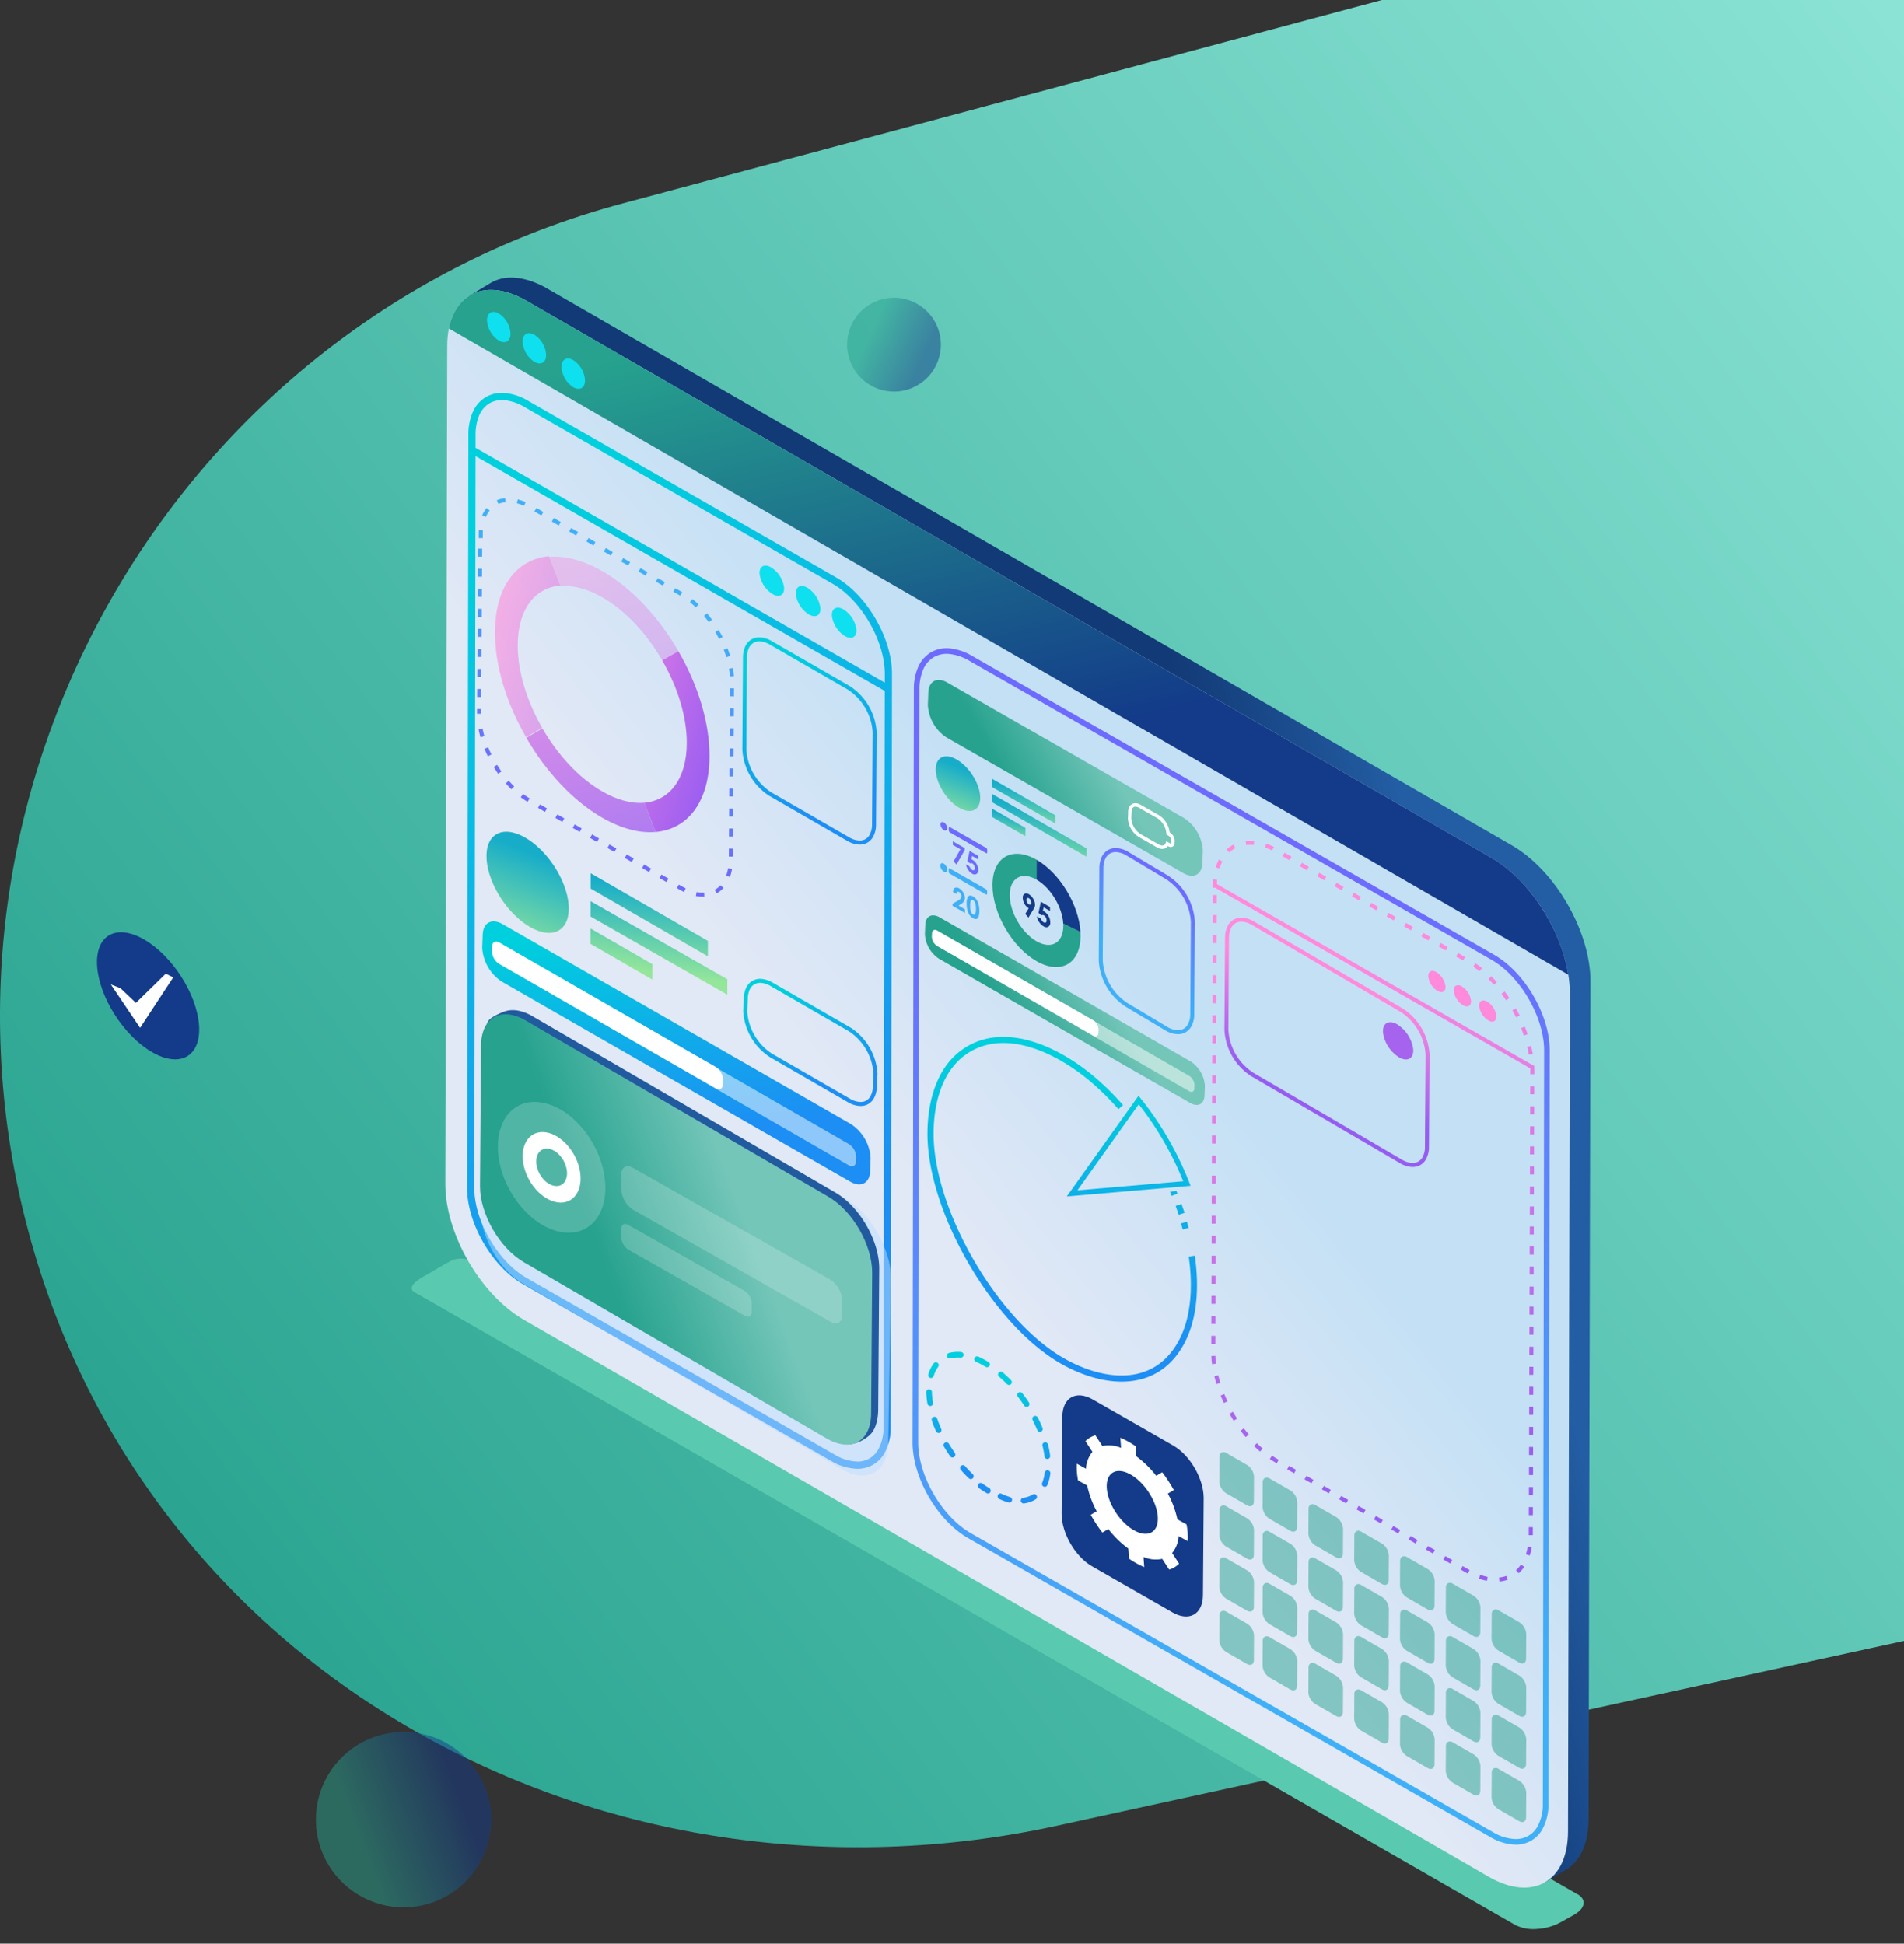 <svg xmlns="http://www.w3.org/2000/svg" xmlns:xlink="http://www.w3.org/1999/xlink" width="658.314" height="672.143" viewBox="0 0 658.314 672.143"><rect x="0" y="0" width="658.314" height="672.143" fill="#333333" stroke="none"/><defs><style>.a,.aa,.ab,.ac,.ad,.ae,.af,.ag,.ah,.ai,.aj,.ak,.al,.am,.an,.ap,.b,.c,.d,.e,.f,.g,.h,.i,.j,.k,.l,.m,.n,.o,.p,.q,.r,.s,.t,.u,.v,.w,.x,.y,.z{fill-rule:evenodd;}.a{fill:url(#a);}.b{fill:url(#b);}.c,.x,.z{fill:#fff;}.d{fill:#59caaf;}.e{fill:url(#c);}.f{fill:url(#d);}.g{fill:url(#e);}.h{fill:#0ee0ef;}.i{fill:url(#f);}.j{fill:url(#g);}.k{fill:url(#h);}.l{fill:url(#i);}.m{fill:url(#j);}.n{fill:url(#k);}.o{opacity:0.8;fill:url(#l);}.p{fill:url(#m);}.q{opacity:0.4;fill:url(#n);}.r{opacity:0.6;fill:url(#o);}.s{fill:url(#p);}.t{fill:url(#r);}.u{fill:#bedeff;mix-blend-mode:multiply;isolation:isolate;}.af,.ao,.ap,.u,.z{opacity:0.5;}.v{fill:#215a9e;}.w{fill:url(#s);}.x{opacity:0.2;}.y{fill:url(#t);}.aa{fill:url(#u);}.ab{fill:url(#v);}.ac{fill:#ff89db;}.ad{fill:url(#w);}.ae{fill:#a563ee;}.af,.ag{fill:#26a28e;}.ah{fill:#133b89;}.ai{fill:#3faff6;}.aj{fill:#6d6afd;}.ak{fill:url(#ad);}.al{fill:url(#ae);}.am{fill:url(#af);}.an{fill:url(#ag);}.ao,.ap{fill:url(#ah);}</style><linearGradient id="a" x1="0.119" y1="0.862" x2="1.146" y2="0.12" gradientUnits="objectBoundingBox"><stop offset="0" stop-color="#26a28e"/><stop offset="1" stop-color="#8fe6d8"/></linearGradient><linearGradient id="b" x1="0.474" y1="0.181" x2="0.541" y2="0.99" gradientUnits="objectBoundingBox"><stop offset="0" stop-color="#133b89"/><stop offset="1" stop-color="#133b89"/></linearGradient><linearGradient id="c" x1="0.843" y1="0.362" x2="0.696" y2="0.42" gradientUnits="objectBoundingBox"><stop offset="0" stop-color="#235da3"/><stop offset="1" stop-color="#123a76"/></linearGradient><linearGradient id="d" x1="0.585" y1="0.403" x2="0.436" y2="0.573" gradientUnits="objectBoundingBox"><stop offset="0" stop-color="#c4e0f5"/><stop offset="1" stop-color="#e1e8f6"/></linearGradient><linearGradient id="e" x1="0.554" y1="0.653" x2="0.324" y2="0.046" gradientUnits="objectBoundingBox"><stop offset="0" stop-color="#133b89"/><stop offset="1" stop-color="#26a28e"/></linearGradient><linearGradient id="f" x1="0.329" y1="1.088" x2="0.571" y2="0.255" gradientUnits="objectBoundingBox"><stop offset="0" stop-color="#94e69a"/><stop offset="1" stop-color="#17adc9"/></linearGradient><linearGradient id="g" x1="0.454" y1="0.787" x2="0.599" y2="-0.115" xlink:href="#f"/><linearGradient id="h" x1="0.452" y1="0.747" x2="0.774" y2="-0.904" xlink:href="#f"/><linearGradient id="i" x1="0.387" y1="1.175" x2="0.557" y2="0.16" xlink:href="#f"/><linearGradient id="j" x1="0.587" y1="0.854" x2="0.391" y2="0.055" gradientUnits="objectBoundingBox"><stop offset="0" stop-color="#1c8ef4"/><stop offset="1" stop-color="#00cfdd"/></linearGradient><linearGradient id="k" x1="0.422" y1="0.81" x2="0.572" y2="0.222" gradientUnits="objectBoundingBox"><stop offset="0" stop-color="#6d6afe"/><stop offset="1" stop-color="#3fb0f7"/></linearGradient><linearGradient id="l" x1="0.812" y1="1.445" x2="-0.166" y2="-1.417" gradientUnits="objectBoundingBox"><stop offset="0" stop-color="#965cf2"/><stop offset="1" stop-color="#ff8adc"/></linearGradient><linearGradient id="m" x1="0.922" y1="0.972" x2="-0.776" y2="-0.465" xlink:href="#l"/><linearGradient id="n" x1="1.244" y1="2.645" x2="0.265" y2="-0.217" xlink:href="#l"/><linearGradient id="o" x1="1.91" y1="1.58" x2="0.216" y2="0.145" xlink:href="#l"/><linearGradient id="p" x1="0.584" y1="0.842" x2="0.391" y2="0.057" xlink:href="#j"/><linearGradient id="r" x1="0.578" y1="0.818" x2="0.391" y2="0.053" xlink:href="#j"/><linearGradient id="s" x1="0.659" y1="0.433" x2="0.314" y2="0.578" gradientUnits="objectBoundingBox"><stop offset="0" stop-color="#74c6b9"/><stop offset="1" stop-color="#26a28e"/></linearGradient><linearGradient id="t" x1="0.575" y1="0.807" x2="0.382" y2="0.018" xlink:href="#j"/><linearGradient id="u" x1="0.494" y1="0.198" x2="0.507" y2="0.882" xlink:href="#k"/><linearGradient id="v" x1="0.523" y1="0.887" x2="0.479" y2="0.147" xlink:href="#l"/><linearGradient id="w" x1="0.446" y1="0.695" x2="0.564" y2="0.268" xlink:href="#l"/><linearGradient id="ad" x1="0.467" y1="0.821" x2="0.543" y2="0.149" xlink:href="#j"/><linearGradient id="ae" x1="0.648" y1="0.143" x2="0.428" y2="0.673" xlink:href="#k"/><linearGradient id="af" x1="0.463" y1="0.825" x2="0.54" y2="0.144" xlink:href="#j"/><linearGradient id="ag" x1="0.287" y1="0.192" x2="0.691" y2="0.776" xlink:href="#b"/><linearGradient id="ah" x1="0.247" y1="0.386" x2="0.818" y2="0.643" gradientUnits="objectBoundingBox"><stop offset="0" stop-color="#26a28e"/><stop offset="1" stop-color="#133b89"/></linearGradient></defs><g transform="translate(-707.685)"><path class="a" d="M1293.63,209l262.6-70.364h180.506V706.083l-292.788,63.923c-156.041,34.067-314.323-51.065-355.661-205.341h0C1046.951,410.39,1139.354,250.341,1293.63,209Z" transform="translate(-370.737 -138.64)"/><g transform="translate(741.218 96)"><g transform="translate(0 0)"><g transform="translate(0 226.396)"><path class="b" d="M1294.25,920.445c-9.732-5.626-18.22-18.9-18.965-29.649s6.537-14.906,16.269-9.28,18.22,18.9,18.964,29.65S1303.976,926.068,1294.25,920.445Z" transform="translate(-1275.233 -879.007)"/><path class="c" d="M1306.442,915.5l2.581,1.291-11.459,17.442-10.116-15,3.331,1.3,5.342,5.072Z" transform="translate(-1282.658 -901.19)"/></g><g transform="translate(108.802)"><path class="d" d="M1955.357,1386.436l-378.8-217.783c-2.934-1.4-7.135-2.562-10.124-1.071-2.724,1.359-7.212,4.163-9.2,5.252-1.507.828-6.738,3.849-3.48,5.69,9.586,5.42,370.955,213.359,380.689,218.864a13.813,13.813,0,0,0,7.361,1.288,19.153,19.153,0,0,0,7.973-2.2q2.426-1.358,4.773-2.675c2.111-1.184,3.232-2.614,3.342-3.956C1958,1388.532,1957.158,1387.3,1955.357,1386.436Z" transform="translate(-1552.705 -827.607)"/><g transform="translate(11.643)"><path class="e" d="M1963,497.978c15.267,8.8,27.243,30.081,27.2,47.1l-.65,289.738c-.025,8.595-3.066,14.644-7.965,17.491l-6.975,4.2c-28.906-13.583-17.42-141.881-19.222-184.488l8.189-111.466c-6.886-12.032-33.376-22.532-27.193-47.1L1680.147,373.466l-77.375-52.622h0c.33-1.983-2.088-11.758.067-13.066,2.407-1.46,4.783-2.92,7.144-4.3,6.046-3.577,13.751-1.365,19.41,1.9h0Z" transform="translate(-1594.274 -301.641)"/><g transform="translate(0 4.265)"><path class="f" d="M1583.048,331.859c.048-17.3,12.3-24.3,27.371-15.6l333.6,192.6c15.054,8.694,27.242,29.8,27.194,47.1l-.649,289.738c-.049,17.3-12.318,24.291-27.374,15.6l-333.6-192.6c-15.073-8.7-27.244-29.8-27.2-47.1Z" transform="translate(-1582.397 -312.518)"/><g transform="translate(1.223)"><path class="g" d="M1585.516,325.864c2.584-12.812,13.613-17.22,26.8-9.6l333.6,192.6c13.171,7.606,24.149,24.718,26.656,40.466Z" transform="translate(-1585.516 -312.518)"/><g transform="translate(13.185 7.598)"><path class="h" d="M1688.89,373.585c-2.248-1.3-4.074-.255-4.081,2.326a8.935,8.935,0,0,0,4.054,7.025c2.246,1.3,4.074.255,4.081-2.328A8.938,8.938,0,0,0,1688.89,373.585Z" transform="translate(-1659.059 -356.898)"/><path class="h" d="M1654.613,351.215c-2.248-1.3-4.074-.256-4.081,2.325a8.935,8.935,0,0,0,4.055,7.025c2.246,1.3,4.073.255,4.081-2.328A8.936,8.936,0,0,0,1654.613,351.215Z" transform="translate(-1638.223 -343.3)"/><path class="h" d="M1623.222,332.453c-2.248-1.3-4.073-.255-4.081,2.325a8.937,8.937,0,0,0,4.055,7.025c2.246,1.3,4.073.255,4.08-2.328A8.934,8.934,0,0,0,1623.222,332.453Z" transform="translate(-1619.141 -331.895)"/></g></g></g></g><g transform="translate(19.167 39.863)"><g transform="translate(6.7 151.775)"><path class="i" d="M1634.026,823.481c-7.836-4.337-14.687-14.844-15.308-23.475s5.226-12.112,13.062-7.775,14.688,14.85,15.307,23.476S1641.858,827.815,1634.026,823.481Z" transform="translate(-1618.673 -790.365)"/><g transform="translate(35.965 14.36)"><path class="j" d="M1710.482,851.618l-.015,5.31,47.274,27,.015-5.314Z" transform="translate(-1710.438 -841.959)"/><path class="k" d="M1710.393,881l21.386,12.343.014-5.308-21.38-12.343Z" transform="translate(-1710.393 -856.595)"/><path class="l" d="M1751.079,850.384l-40.524-23.4-.015,5.308,40.523,23.4Z" transform="translate(-1710.483 -826.986)"/></g></g><path class="m" d="M1602.033,417.8a19.288,19.288,0,0,1,1.472-7.741,11.363,11.363,0,0,1,4.375-5.189,11.231,11.231,0,0,1,6.936-1.517,19.479,19.479,0,0,1,7.836,2.679l106.589,61.134c5.682,3.259,10.41,8.765,13.656,14.389s5.613,12.439,5.6,18.972l-.444,260.345a18.151,18.151,0,0,1-2.124,9.014,10.579,10.579,0,0,1-9.534,5.479,18.528,18.528,0,0,1-8.964-2.726L1620.848,711.5c-5.683-3.26-10.411-8.756-13.659-14.382s-5.613-12.443-5.6-18.979l.446-260.345Zm2.482,4.5,141.492,81.2,0-2.979c.011-6.093-2.25-12.5-5.27-17.728s-7.443-10.43-12.739-13.469l-106.589-61.134a17.033,17.033,0,0,0-6.812-2.356,8.766,8.766,0,0,0-5.413,1.151,8.9,8.9,0,0,0-3.4,4.077,16.845,16.845,0,0,0-1.265,6.737l-.007,4.5ZM1746,506.374l-141.492-81.2-.433,252.977c-.011,6.095,2.249,12.5,5.269,17.728s7.442,10.428,12.741,13.467l106.587,61.135a16.13,16.13,0,0,0,7.728,2.4,8.122,8.122,0,0,0,7.375-4.232,15.755,15.755,0,0,0,1.791-7.774Z" transform="translate(-1601.587 -403.3)"/><g transform="translate(101.117 59.74)"><path class="h" d="M1864.038,565.524a9.769,9.769,0,0,1-4.564-7c-.185-2.572,1.558-3.61,3.894-2.318a9.778,9.778,0,0,1,4.563,7C1868.117,565.78,1866.373,566.817,1864.038,565.524Z" transform="translate(-1859.461 -555.652)"/><path class="h" d="M1896.028,583.483a9.771,9.771,0,0,1-4.563-7c-.185-2.572,1.558-3.611,3.894-2.318a9.775,9.775,0,0,1,4.564,7C1900.107,583.738,1898.363,584.774,1896.028,583.483Z" transform="translate(-1878.907 -566.568)"/><path class="h" d="M1927.831,602.563a9.771,9.771,0,0,1-4.563-7c-.185-2.572,1.558-3.611,3.894-2.318a9.778,9.778,0,0,1,4.563,7C1931.91,602.818,1930.165,603.855,1927.831,602.563Z" transform="translate(-1898.239 -578.167)"/></g><path class="n" d="M1610.753,513.619l1.386.009-.019,2.772-1.386-.009.019-2.772Zm.217-6.418,1.386.009-.019,2.772-1.386-.009.019-2.772Zm-.264,13.349,1.386.009-.019,2.772-1.387-.009.019-2.772Zm-.047,6.931,1.387.008-.019,2.772-1.386-.009.019-2.772Zm-.046,6.931,1.386.009-.019,2.773-1.386-.009.019-2.772Zm-.047,6.931,1.385.009-.018,2.773-1.385-.009.018-2.773Zm-.046,6.931,1.386.009-.019,2.772-1.386-.009.018-2.772Zm-.046,6.931,1.386.009-.018,2.772-1.387-.009.019-2.772Zm-.047,6.931,1.387.009-.019,2.772-1.386-.009.018-2.772Zm-.045,6.93,1.386.009-.011,1.646-1.386-.009.011-1.646Zm.526,7.035c.169.918.4,1.852.656,2.751l1.333-.38c-.243-.857-.468-1.764-.629-2.639l-1.359.268Zm2.033,6.753c.349.871.74,1.73,1.147,2.575l1.246-.609c-.4-.813-.773-1.649-1.11-2.489l-1.284.523Zm3.182,6.279c.493.8,1.01,1.579,1.552,2.348l1.131-.8c-.527-.745-1.026-1.5-1.5-2.277l-1.178.731Zm4.175,5.666c.618.707,1.272,1.393,1.946,2.049l.965-.995c-.646-.629-1.277-1.291-1.871-1.971l-1.039.916Zm5.174,4.811c.777.57,1.542,1.081,2.368,1.576l.7-1.2c-.783-.467-1.512-.956-2.247-1.5l-.821,1.116Zm5.973,3.658.693-1.2,2.4,1.387-.693,1.2-2.4-1.387Zm6,3.467.693-1.2,2.4,1.387-.693,1.2-2.4-1.386Zm6,3.467.693-1.2,2.4,1.386-.693,1.2-2.4-1.387Zm6,3.466.693-1.2,2.4,1.387-.693,1.2-2.4-1.387Zm6,3.466.693-1.2,2.4,1.387-.693,1.2-2.4-1.386Zm6,3.466.694-1.2,2.4,1.386-.693,1.2-2.4-1.386Zm6,3.466.693-1.2,2.4,1.386-.693,1.2-2.4-1.386Zm6,3.465.693-1.2,2.4,1.386-.693,1.2-2.4-1.386Zm6,3.466.693-1.2c.792.457,1.56.911,2.385,1.3l-.6,1.252c-.866-.417-1.646-.871-2.481-1.354Zm6.573,2.744a12.594,12.594,0,0,0,2.92.24l-.062-1.386a10.873,10.873,0,0,1-2.593-.214l-.265,1.36Zm7.206-.921a9.214,9.214,0,0,0,2.339-1.85l-1.025-.934a7.8,7.8,0,0,1-1.992,1.573l.678,1.21Zm4.583-5.64a16.531,16.531,0,0,0,.729-2.8l-1.367-.228a15.463,15.463,0,0,1-.667,2.559l1.3.467Zm1.009-7.052-1.386-.009.019-2.771,1.386.009-.019,2.771Zm.047-6.931-1.387-.009.019-2.772,1.386.009-.019,2.772Zm.046-6.93-1.385-.009.018-2.773,1.386.009-.019,2.773Zm.048-6.931-1.386-.009.018-2.772,1.386.009-.019,2.772Zm.047-6.931-1.386-.009.018-2.772,1.386.008-.018,2.772Zm.046-6.931-1.386-.009.018-2.772,1.386.009-.018,2.772Zm.046-6.931-1.386-.009.018-2.772,1.386.009-.018,2.772Zm.045-6.931-1.385-.009.018-2.773,1.386.009-.019,2.772Zm.047-6.93-1.386-.009.018-2.772,1.386.009-.018,2.772Zm-.019-6.979a25.434,25.434,0,0,0-.327-2.824l-1.366.232c.14.892.257,1.781.311,2.682l1.382-.09Zm-1.289-6.954c-.266-.9-.571-1.8-.907-2.672l-1.295.494c.323.846.618,1.71.875,2.577l1.327-.4Zm-2.613-6.543c-.426-.848-.879-1.65-1.346-2.474l-1.193.706a26.8,26.8,0,0,1,1.3,2.4l1.236-.628Zm-3.661-6.007c-.551-.755-1.132-1.508-1.738-2.22l-1.06.894c.585.693,1.145,1.412,1.679,2.145l1.119-.819Zm-4.64-5.3c-.687-.638-1.4-1.285-2.143-1.857l-.855,1.091c.714.566,1.379,1.154,2.046,1.773l.952-1.007Zm-5.668-4.234-.694,1.2-2.4-1.386.693-1.2,2.4,1.387Zm-6-3.467-.693,1.2-2.4-1.387.692-1.2,2.4,1.387Zm-6-3.466-.693,1.2-2.4-1.386.693-1.2,2.4,1.386Zm-6-3.466-.693,1.2-2.4-1.386.693-1.2,2.4,1.386Zm-6-3.466-.693,1.2-2.4-1.386.693-1.2,2.4,1.386Zm-6-3.466-.694,1.2-2.4-1.386.693-1.2,2.4,1.386Zm-6-3.465-.693,1.2-2.4-1.387.693-1.2,2.4,1.386Zm-6-3.466-.693,1.2-2.4-1.387.694-1.2,2.4,1.386Zm-6-3.465-.693,1.2-2.4-1.386.693-1.2,2.4,1.386Zm-6.122-3.4a22.007,22.007,0,0,0-2.717-.963l-.345,1.344a16.56,16.56,0,0,1,2.5.888l.559-1.269Zm-7.071-1.368a9.478,9.478,0,0,0-2.9.715l.552,1.271-.009,0a8.245,8.245,0,0,1,2.475-.608l-.123-1.381Zm-6.438,3.4a11.384,11.384,0,0,0-1.534,2.519l1.267.565a9.823,9.823,0,0,1,1.339-2.2Z" transform="translate(-1606.925 -459.751)"/><g transform="translate(9.637 56.493)"><g transform="translate(10.834 0.121)"><path class="o" d="M1659.358,699.223c5.284,9.154,12.585,17.123,20.66,21.786,5.273,3.04,10.276,4.315,14.581,3.928l3.908,10.108c-5.436.478-11.78-1.083-18.512-4.967-10.271-5.928-19.521-16.075-26.2-27.615Z" transform="translate(-1653.793 -639.8)"/><path class="p" d="M1769.638,631.076c6.682,11.535,10.8,24.607,10.762,36.338-.047,15.754-7.521,25.262-18.632,26.207l-3.908-10.108c8.729-.782,14.642-8.209,14.676-20.637.028-9.244-3.208-19.5-8.5-28.611Z" transform="translate(-1717.053 -598.374)"/><path class="q" d="M1692.439,552.8c10.2,5.894,19.453,16.008,26.139,27.582l-5.6,3.188c-5.254-9.14-12.557-17.1-20.57-21.734-5.33-3.079-10.3-4.3-14.608-3.942l-3.938-10.134C1679.3,547.287,1685.671,548.9,1692.439,552.8Z" transform="translate(-1665.993 -547.678)"/></g><path class="r" d="M1644.794,547.371l3.938,10.133c-8.763.763-14.671,8.185-14.71,20.578-.023,9.278,3.241,19.549,8.466,28.632l-5.565,3.24c-6.71-11.589-10.8-24.607-10.762-36.411C1626.206,557.823,1633.712,548.373,1644.794,547.371Z" transform="translate(-1626.162 -547.371)"/></g><g transform="translate(95.166 84.531)"><path class="s" d="M1844.5,625.906a9.294,9.294,0,0,1,.712-3.738,5.517,5.517,0,0,1,2.13-2.526,5.431,5.431,0,0,1,3.377-.74,9.287,9.287,0,0,1,3.789,1.3l26.957,15.567a20.348,20.348,0,0,1,9.256,16.038l-.212,31.725a8.735,8.735,0,0,1-1.028,4.359,5.151,5.151,0,0,1-4.643,2.666,8.833,8.833,0,0,1-4.338-1.316l-26.956-15.567a20.328,20.328,0,0,1-9.257-16.038l.213-31.725Zm1.979-3.181a7.941,7.941,0,0,0-.6,3.183l-.213,31.724a18.962,18.962,0,0,0,8.57,14.84l26.956,15.567a7.471,7.471,0,0,0,3.646,1.132,3.788,3.788,0,0,0,3.446-1.979,7.362,7.362,0,0,0,.844-3.668l.212-31.724a18.971,18.971,0,0,0-8.569-14.84l-26.956-15.567a7.91,7.91,0,0,0-3.215-1.112,4.08,4.08,0,0,0-2.533.535A4.165,4.165,0,0,0,1846.475,622.725Z" transform="translate(-1844.284 -618.876)"/><path class="s" d="M1844.5,773.725a9.3,9.3,0,0,1,.712-3.738,5.52,5.52,0,0,1,2.13-2.526,5.433,5.433,0,0,1,3.377-.74,9.279,9.279,0,0,1,3.789,1.3l26.957,15.567a20.348,20.348,0,0,1,9.256,16.038l-.212,31.725a8.737,8.737,0,0,1-1.028,4.359,5.149,5.149,0,0,1-4.643,2.666,8.829,8.829,0,0,1-4.338-1.316l-26.956-15.567a20.326,20.326,0,0,1-9.257-16.038l.213-31.725Zm1.979-3.18a7.941,7.941,0,0,0-.6,3.183l-.213,31.724a18.962,18.962,0,0,0,8.57,14.839l26.956,15.567a7.476,7.476,0,0,0,3.646,1.132,3.791,3.791,0,0,0,3.446-1.979,7.359,7.359,0,0,0,.844-3.668l.212-31.724a18.971,18.971,0,0,0-8.569-14.839l-26.956-15.567a7.9,7.9,0,0,0-3.215-1.112,4.078,4.078,0,0,0-2.533.535A4.158,4.158,0,0,0,1846.475,770.545Z" transform="translate(-1844.284 -708.733)"/><path class="t" d="M1845.244,927.118a9.317,9.317,0,0,1,.712-3.738,5.52,5.52,0,0,1,2.131-2.526,5.43,5.43,0,0,1,3.377-.74,9.292,9.292,0,0,1,3.79,1.3l26.957,15.567a20.348,20.348,0,0,1,9.257,16.038l-.212,4a8.721,8.721,0,0,1-1.028,4.359,5.151,5.151,0,0,1-4.643,2.666,8.835,8.835,0,0,1-4.339-1.316l-26.956-15.567a20.327,20.327,0,0,1-9.258-16.038l.213-4Zm1.979-3.181a7.923,7.923,0,0,0-.6,3.183l-.212,4a18.957,18.957,0,0,0,8.57,14.839l26.956,15.568a7.465,7.465,0,0,0,3.645,1.132,3.789,3.789,0,0,0,3.447-1.979,7.358,7.358,0,0,0,.843-3.668l.213-4a18.973,18.973,0,0,0-8.569-14.84l-26.956-15.567a7.911,7.911,0,0,0-3.216-1.112,4.081,4.081,0,0,0-2.533.535A4.151,4.151,0,0,0,1847.223,923.938Z" transform="translate(-1844.738 -801.978)"/></g><g transform="translate(4.409 213.456)"><path class="u" d="M1613.033,961.429c.028-10.188,13.415-11.77,15.756-11.545l110.154,64.135c8.865,5.12,16.044,17.552,16.015,27.74l-.926,56.767c-.029,10.188-7.255,14.305-16.122,9.186l-110.153-64.135c-8.876-5.125-14.956-17.007-14.927-27.2Z" transform="translate(-1612.831 -949.002)"/><g transform="translate(0.06)"><path class="v" d="M1619.428,958.49c.009-3.377-1.185-5.47.261-7.317.921-1.174,4.126-2.6,5.482-3.066,2.624-.909,5.954-.439,9.576,1.652l104.685,60.951c8.425,4.866,15.247,16.68,15.22,26.363l-.363,48.6c-.008,3-.636,6.846-2.939,8.953a13.1,13.1,0,0,1-6.653,3.178c-2.194.179-3.042-1.849-5.729-3.4l-104.683-60.95c-8.436-4.871-15.248-16.681-15.221-26.363Z" transform="translate(-1616.625 -947.666)"/><path class="w" d="M1613.347,962.148c.027-9.683,6.884-13.6,15.319-8.731l104.685,60.951c8.425,4.865,15.247,16.68,15.219,26.363l-.363,48.6c-.028,9.682-6.895,13.6-15.321,8.731L1628.2,1037.111c-8.435-4.87-15.248-16.681-15.22-26.363Z" transform="translate(-1612.983 -949.889)"/><path class="x" d="M1645.4,1029.1c10.208,2.7,19.342,14.782,20.4,26.987s-6.362,19.908-16.571,17.208-19.342-14.783-20.4-26.987S1635.2,1026.4,1645.4,1029.1Z" transform="translate(-1622.557 -996.84)"/><path class="c" d="M1659.564,1055.456c5.5,1.455,10.428,7.97,11,14.549s-3.429,10.734-8.934,9.279-10.429-7.971-11-14.55,3.431-10.734,8.934-9.278Zm.484,5.585c-2.923-.772-5.048,1.433-4.746,4.929s2.919,6.954,5.843,7.728,5.048-1.434,4.745-4.928S1662.971,1061.815,1660.048,1061.042Z" transform="translate(-1635.835 -1013.013)"/><path class="x" d="M1737.55,1088.15c.008-2.584,1.838-3.6,4.088-2.262l68.216,38.692a9.142,9.142,0,0,1,4.062,7.1v5.112c-.008,2.583-1.84,3.6-4.089,2.261l-68.216-38.692a9.137,9.137,0,0,1-4.062-7.1Z" transform="translate(-1688.704 -1031.33)"/><path class="x" d="M1737.549,1137.914c0-1.526,1.085-2.125,2.414-1.336l40.282,22.848a5.4,5.4,0,0,1,2.4,4.194v3.019c0,1.526-1.086,2.124-2.414,1.335l-40.282-22.848a5.4,5.4,0,0,1-2.4-4.195Z" transform="translate(-1688.704 -1062.291)"/></g></g><g transform="translate(5.222 182.775)"><path class="y" d="M1615.067,874.276c.013-4.341,3.087-6.1,6.868-3.914q60.239,34.55,120.441,69.14a15.051,15.051,0,0,1,6.823,11.82l-.162,4.176c-.013,4.341-3.091,6.1-6.869,3.914q-60.239-34.551-120.44-69.14a15.039,15.039,0,0,1-6.824-11.819Z" transform="translate(-1614.905 -869.423)"/><path class="z" d="M1623.542,889.052c0-1.6,1.139-2.248,2.532-1.443,14.809,8.494,106.027,61.151,120.834,69.643a5.549,5.549,0,0,1,2.517,4.359l-.06,1.539c0,1.6-1.14,2.248-2.533,1.444-14.81-8.494-106.027-61.149-120.834-69.643a5.547,5.547,0,0,1-2.516-4.358Z" transform="translate(-1620.119 -880.267)"/><path class="c" d="M1623.542,889.052c0-1.6,1.139-2.249,2.533-1.444,14.809,8.494,60.018,34.514,74.825,43.007a5.55,5.55,0,0,1,2.516,4.359l-.06,1.539c-.005,1.6-1.14,2.248-2.533,1.444-14.809-8.494-60.018-34.513-74.825-43.007a5.546,5.546,0,0,1-2.516-4.358Z" transform="translate(-1620.119 -880.267)"/></g></g><g transform="translate(173.191 128.161)"><path class="aa" d="M1994.831,642.707a18.954,18.954,0,0,1,1.448-7.629,11.064,11.064,0,0,1,4.267-5.065,10.872,10.872,0,0,1,6.766-1.478,18.94,18.94,0,0,1,7.722,2.643l180.527,103.384c5.308,3.066,10.1,8.3,13.555,14.288s5.582,12.734,5.565,18.831l-.445,260.346a17.771,17.771,0,0,1-2.086,8.875,10.3,10.3,0,0,1-9.292,5.341,18,18,0,0,1-8.827-2.689L2013.505,936.171c-5.314-3.07-10.1-8.3-13.555-14.28s-5.582-12.737-5.565-18.839l.446-260.346Zm3.221-6.848a17.045,17.045,0,0,0-1.289,6.848l-.445,260.346c-.016,5.754,2.013,12.164,5.306,17.868s7.832,10.675,12.844,13.569l180.524,103.385a16.069,16.069,0,0,0,7.866,2.436,8.4,8.4,0,0,0,7.617-4.37,15.871,15.871,0,0,0,1.828-7.913l.444-260.346c.016-5.756-2.014-12.165-5.307-17.868s-7.833-10.676-12.842-13.57L2014.072,632.859a17.007,17.007,0,0,0-6.927-2.391,8.972,8.972,0,0,0-5.583,1.19A9.149,9.149,0,0,0,1998.052,635.859Z" transform="translate(-1994.385 -628.484)"/><path class="ab" d="M2258.421,811.722c-.1.95-.144,1.883-.15,2.838h.792l109,62.486c.017.669.009,1.343.007,2l1.386,0c0-.935.007-1.836-.038-2.766l.027-.047-109.75-62.917c.022-.484.059-.967.11-1.456l-1.378-.147Zm-.16,5.368,1.387,0-.01,2.772-1.386,0,.009-2.772Zm-.024,6.93,1.386,0-.01,2.772-1.386,0,.009-2.773Zm-.023,6.931,1.386.005-.009,2.771-1.387,0,.01-2.772Zm-.023,6.931,1.385,0-.01,2.773-1.386,0,.01-2.772Zm-.024,6.931,1.387,0-.009,2.773-1.386,0,.008-2.772Zm-.022,6.931,1.386,0-.009,2.772-1.387,0,.009-2.772Zm-.022,6.93,1.386,0-.01,2.772-1.385,0,.009-2.773Zm-.024,6.931,1.386,0-.009,2.772-1.386,0,.009-2.773Zm-.022,6.931,1.386,0-.009,2.772-1.386,0,.009-2.772Zm-.022,6.931,1.385,0-.009,2.773-1.385,0,.009-2.772Zm-.024,6.93,1.386.005-.009,2.772-1.386,0,.009-2.773Zm-.022,6.931,1.386.005-.008,2.771-1.387,0,.009-2.772Zm-.021,6.931,1.385,0-.009,2.773-1.385,0,.009-2.773Zm-.023,6.931,1.387,0-.01,2.773-1.386-.005.008-2.772Zm-.021,6.931,1.386,0-.009,2.772-1.387,0,.01-2.771Zm-.022,6.93,1.386,0-.009,2.772-1.386,0,.009-2.773Zm-.023,6.931,1.386,0-.01,2.772-1.385,0,.008-2.773Zm-.022,6.931,1.386,0-.008,2.772-1.387,0,.009-2.772Zm-.021,6.931,1.386,0-.009,2.773-1.386,0,.009-2.772Zm-.022,6.931,1.386,0-.009,2.772-1.386,0,.009-2.772Zm-.022,6.931,1.386,0-.008,2.771-1.386,0,.009-2.772Zm-.022,6.93,1.386.005-.009,2.772-1.386,0,.009-2.773Zm-.022,6.932,1.387,0-.009,2.772-1.386,0,.008-2.771Zm.02,6.966a26.885,26.885,0,0,0,.254,2.819l1.374-.185c-.118-.9-.2-1.8-.244-2.7l-1.384.069Zm1.031,6.977c.22.914.469,1.815.746,2.713l1.324-.41q-.405-1.3-.724-2.632l-1.346.329Zm2.165,6.684c.351.869.729,1.725,1.126,2.574l1.254-.591c-.385-.827-.755-1.661-1.1-2.506l-1.282.523Zm3.068,6.312c.467.814.946,1.613,1.452,2.4l1.165-.749c-.491-.771-.96-1.55-1.416-2.343l-1.2.689Zm3.861,5.858c.544.718,1.159,1.526,1.761,2.192l1.053-.9c-.591-.682-1.166-1.411-1.711-2.131l-1.1.839Zm4.633,5.284c.684.664,1.365,1.274,2.075,1.906l.9-1.056c-.677-.541-1.381-1.237-2.007-1.844l-.968.993Zm5.437,4.481c.788.532,1.575,1.005,2.4,1.481l.693-1.2c-.8-.46-1.555-.916-2.318-1.431l-.774,1.15Zm6,3.561.693-1.2,2.4,1.386-.693,1.2-2.4-1.386Zm6,3.467.693-1.2,2.4,1.386-.693,1.2-2.4-1.387Zm6,3.466.692-1.2,2.4,1.387-.694,1.2-2.4-1.387Zm6,3.467.692-1.2,2.4,1.386-.693,1.2-2.4-1.387Zm6,3.466.693-1.2,2.4,1.386-.693,1.2-2.4-1.386Zm6,3.466.694-1.2,2.4,1.386-.693,1.2-2.4-1.386Zm6,3.466.693-1.2,2.4,1.386-.693,1.2-2.4-1.386Zm6,3.465.693-1.2,2.4,1.386-.693,1.2-2.4-1.387Zm6,3.465.693-1.2,2.4,1.387-.693,1.2-2.4-1.386Zm6,3.466.693-1.2,2.4,1.387-.693,1.2-2.4-1.386Zm6,3.465.693-1.2c.794.458,1.586.932,2.39,1.373l-.665,1.217c-.813-.449-1.614-.927-2.418-1.39Zm6.306,3.149a21.045,21.045,0,0,0,2.773.757l.254-1.363a19.4,19.4,0,0,1-2.572-.7l-.456,1.31Zm7.108.991a12.064,12.064,0,0,0,2.865-.627l-.466-1.3a10.612,10.612,0,0,1-2.539.552l.141,1.38Zm6.649-2.87a12.14,12.14,0,0,0,1.927-2.211l-1.146-.779a10.722,10.722,0,0,1-1.707,1.959l.926,1.031Zm3.819-6.117a21.418,21.418,0,0,0,.686-2.783l-1.365-.24a19.931,19.931,0,0,1-.64,2.594l1.319.429Zm1.052-7.041-1.386,0,.01-2.773,1.386,0-.01,2.771Zm.025-6.929-1.386,0,.009-2.772,1.386,0-.009,2.773Zm.023-6.931-1.385,0,.009-2.772,1.386,0-.01,2.773Zm.024-6.931-1.386,0,.01-2.772,1.386,0-.01,2.772Zm.023-6.931-1.386,0,.009-2.773,1.386,0-.009,2.772Zm.023-6.931-1.386,0,.009-2.773,1.386,0-.009,2.772Zm.023-6.931-1.387,0,.009-2.771,1.386,0-.008,2.772Zm.022-6.93-1.386-.005.008-2.772,1.387,0-.009,2.773Zm.022-6.932-1.386,0,.009-2.773,1.386.005-.009,2.772Zm.022-6.931-1.387,0,.009-2.772,1.386,0-.009,2.772Zm.022-6.93-1.386,0,.009-2.772,1.386,0-.009,2.772Zm.023-6.931-1.386-.005.01-2.772,1.385,0-.009,2.773Zm.022-6.931-1.387-.005.01-2.772,1.386,0-.009,2.772Zm.022-6.931-1.386,0,.009-2.773,1.387,0-.009,2.772Zm.022-6.931-1.386,0,.009-2.773,1.386,0-.009,2.772Zm.023-6.931-1.386,0,.009-2.772,1.386,0-.009,2.772Zm.022-6.931-1.386,0,.009-2.772,1.386,0-.009,2.772Zm.022-6.931-1.386,0,.009-2.773,1.386,0-.009,2.773Zm.022-6.931-1.386,0,.009-2.772,1.385,0-.008,2.772Zm.022-6.931-1.386,0,.009-2.773,1.387,0-.01,2.772Zm.022-6.93-1.386-.005.01-2.772,1.386,0-.009,2.773Zm.022-6.931-1.385,0,.009-2.772,1.385,0-.009,2.773Zm.023-6.931-1.387,0,.009-2.773,1.387.005-.009,2.771Zm-.5-13.951-1.366.237c-.149-.892-.344-1.788-.556-2.666l1.346-.331c.221.907.423,1.84.576,2.761Zm-1.771-6.811-1.309.457c-.3-.858-.615-1.721-.964-2.559l1.282-.528c.353.871.684,1.741.99,2.63Zm-2.74-6.459-1.239.622c-.409-.812-.844-1.619-1.3-2.406l1.2-.689c.465.814.911,1.636,1.332,2.473Zm-3.566-6.045-1.144.783c-.516-.755-1.046-1.49-1.6-2.219l1.1-.842c.57.739,1.114,1.509,1.642,2.278Zm-4.336-5.523-1.024.934q-.916-1.013-1.894-1.968l.968-.992q1.006.983,1.951,2.026Zm-5.121-4.825-.86,1.088c-.713-.567-1.439-1.091-2.19-1.6l.767-1.154c.778.519,1.549,1.086,2.283,1.669Zm-5.884-3.834-.693,1.2-2.4-1.387.694-1.2,2.4,1.387Zm-6-3.467-.694,1.2-2.4-1.387.694-1.2,2.4,1.386Zm-6-3.467-.694,1.2-2.4-1.386.693-1.2,2.4,1.385Zm-6-3.466-.692,1.2-2.4-1.386.693-1.2,2.4,1.385Zm-6-3.466-.692,1.2-2.4-1.386.693-1.2,2.4,1.386Zm-6-3.465-.692,1.2-2.4-1.387.693-1.2,2.4,1.387Zm-6-3.466-.693,1.2-2.4-1.387.694-1.2,2.4,1.387Zm-6-3.466-.692,1.2-2.4-1.386.693-1.2,2.4,1.386Zm-6-3.466-.693,1.2-2.4-1.386.693-1.2,2.4,1.386Zm-6-3.466-.694,1.2-2.4-1.385.693-1.2,2.4,1.386Zm-6-3.466-.694,1.2-2.4-1.386.693-1.2,2.4,1.386Zm-6.084-3.426a23.287,23.287,0,0,0-2.635-1.09l-.449,1.311a23.651,23.651,0,0,1,2.484,1.029l.6-1.25Zm-6.841-2.032a14.876,14.876,0,0,0-2.909,0l.149,1.379a12.839,12.839,0,0,1,2.626,0l.135-1.379Zm-7.12,1.254a10.947,10.947,0,0,0-2.41,1.694l.939,1.019a9.626,9.626,0,0,1,2.113-1.485l-.642-1.228Zm-5.055,5.174a16.089,16.089,0,0,0-1.112,2.671l1.321.42a15.509,15.509,0,0,1,1.016-2.441Z" transform="translate(-2154.483 -731.742)"/><g transform="translate(178.297 111.589)"><path class="ac" d="M2452.307,920.008a6.872,6.872,0,0,1-3.21-4.923c-.13-1.809,1.1-2.54,2.739-1.63a6.879,6.879,0,0,1,3.21,4.923C2455.175,920.187,2453.948,920.916,2452.307,920.008Z" transform="translate(-2449.087 -913.064)"/><path class="ac" d="M2474.805,932.639a6.873,6.873,0,0,1-3.21-4.923c-.13-1.809,1.1-2.54,2.739-1.63a6.876,6.876,0,0,1,3.21,4.923C2477.674,932.819,2476.448,933.548,2474.805,932.639Z" transform="translate(-2462.764 -920.742)"/><path class="ac" d="M2497.175,946.06a6.873,6.873,0,0,1-3.21-4.923c-.13-1.809,1.1-2.54,2.739-1.63a6.876,6.876,0,0,1,3.21,4.922C2500.045,946.24,2498.817,946.969,2497.175,946.06Z" transform="translate(-2476.362 -928.901)"/></g><path class="ad" d="M2269.559,873.165a9.3,9.3,0,0,1,.711-3.738,5.513,5.513,0,0,1,2.131-2.526,5.428,5.428,0,0,1,3.377-.74,9.291,9.291,0,0,1,3.79,1.3l51.455,30.092a20.345,20.345,0,0,1,9.258,16.036l-.213,31.725a8.741,8.741,0,0,1-1.028,4.36,5.154,5.154,0,0,1-4.642,2.666,8.829,8.829,0,0,1-4.339-1.317L2278.6,920.925a20.335,20.335,0,0,1-9.255-16.034l.214-31.726Zm1.978-3.181a7.932,7.932,0,0,0-.6,3.184l-.213,31.724a18.987,18.987,0,0,0,8.568,14.839l51.457,30.092a7.491,7.491,0,0,0,3.646,1.132,3.974,3.974,0,0,0,2.007-.5,3.933,3.933,0,0,0,1.438-1.475,7.356,7.356,0,0,0,.845-3.669l.212-31.725a18.977,18.977,0,0,0-8.569-14.839l-51.454-30.092a7.931,7.931,0,0,0-3.216-1.111,4.08,4.08,0,0,0-2.532.535A4.155,4.155,0,0,0,2271.537,869.984Z" transform="translate(-2161.528 -772.949)"/><path class="ae" d="M2414.813,970.52a12.06,12.06,0,0,1-5.632-8.639c-.229-3.174,1.923-4.456,4.806-2.861a12.066,12.066,0,0,1,5.632,8.639C2419.848,970.835,2417.7,972.114,2414.813,970.52Z" transform="translate(-2246.522 -828.994)"/><g transform="translate(106.057 277.993)"><path class="af" d="M2264.913,1339.125a1.684,1.684,0,0,1,.67-1.512,1.662,1.662,0,0,1,1.719.15l7.179,4.146a5.235,5.235,0,0,1,2.373,4.11l-.056,8.448c0,1.51-1.076,2.12-2.39,1.362l-7.177-4.146a5.232,5.232,0,0,1-2.374-4.111Z" transform="translate(-2264.857 -1337.437)"/><path class="af" d="M2303.068,1361.6a1.683,1.683,0,0,1,.669-1.512,1.665,1.665,0,0,1,1.72.151l7.178,4.146a5.237,5.237,0,0,1,2.374,4.111l-.057,8.448c0,1.51-1.075,2.12-2.388,1.361l-7.178-4.145a5.234,5.234,0,0,1-2.374-4.111Z" transform="translate(-2288.05 -1351.099)"/><path class="af" d="M2343.444,1385.035a1.686,1.686,0,0,1,.669-1.512,1.662,1.662,0,0,1,1.72.151l7.178,4.145a5.237,5.237,0,0,1,2.373,4.112l-.057,8.447c0,1.51-1.075,2.12-2.389,1.361l-7.179-4.145a5.236,5.236,0,0,1-2.373-4.112Z" transform="translate(-2312.594 -1365.344)"/><path class="af" d="M2383.821,1408.472a1.685,1.685,0,0,1,.669-1.512,1.664,1.664,0,0,1,1.72.151l7.178,4.146a5.234,5.234,0,0,1,2.374,4.111l-.056,8.448c0,1.51-1.076,2.12-2.389,1.362l-7.178-4.146a5.233,5.233,0,0,1-2.374-4.112Z" transform="translate(-2337.138 -1379.591)"/><path class="af" d="M2424.2,1430.945a1.686,1.686,0,0,1,.669-1.512,1.665,1.665,0,0,1,1.72.151l7.177,4.145a5.234,5.234,0,0,1,2.374,4.111l-.056,8.448c0,1.51-1.075,2.12-2.389,1.361l-7.178-4.145a5.234,5.234,0,0,1-2.374-4.111Z" transform="translate(-2361.683 -1393.253)"/><path class="af" d="M2464.574,1454.382a1.686,1.686,0,0,1,.67-1.513,1.662,1.662,0,0,1,1.719.151l7.178,4.145a5.234,5.234,0,0,1,2.374,4.111l-.057,8.447c0,1.51-1.075,2.12-2.389,1.361l-7.178-4.146a5.232,5.232,0,0,1-2.374-4.111Z" transform="translate(-2386.227 -1407.5)"/><path class="af" d="M2504.951,1477.818a1.689,1.689,0,0,1,.67-1.512,1.665,1.665,0,0,1,1.72.151l7.178,4.146a5.235,5.235,0,0,1,2.374,4.111l-.056,8.448c0,1.51-1.075,2.12-2.39,1.361l-7.178-4.146a5.233,5.233,0,0,1-2.374-4.111Z" transform="translate(-2410.771 -1421.746)"/><g transform="translate(0 18.446)"><path class="af" d="M2264.913,1386.165a1.684,1.684,0,0,1,.67-1.512,1.661,1.661,0,0,1,1.719.15l7.179,4.146a5.236,5.236,0,0,1,2.373,4.111l-.056,8.448c0,1.51-1.076,2.12-2.39,1.361l-7.177-4.145a5.233,5.233,0,0,1-2.374-4.111Z" transform="translate(-2264.857 -1384.478)"/><path class="af" d="M2303.068,1408.639a1.682,1.682,0,0,1,.669-1.512,1.665,1.665,0,0,1,1.72.15l7.178,4.146a5.239,5.239,0,0,1,2.374,4.112l-.057,8.447c0,1.51-1.075,2.12-2.388,1.362l-7.178-4.146a5.233,5.233,0,0,1-2.374-4.111Z" transform="translate(-2288.05 -1398.139)"/><path class="af" d="M2343.444,1432.076a1.686,1.686,0,0,1,.669-1.512,1.665,1.665,0,0,1,1.72.151l7.178,4.145a5.239,5.239,0,0,1,2.373,4.112l-.057,8.447c0,1.511-1.075,2.121-2.389,1.362l-7.179-4.145a5.236,5.236,0,0,1-2.373-4.111Z" transform="translate(-2312.594 -1412.386)"/><path class="af" d="M2383.821,1455.512a1.684,1.684,0,0,1,.669-1.512,1.663,1.663,0,0,1,1.72.15l7.178,4.146a5.233,5.233,0,0,1,2.374,4.111l-.056,8.447c0,1.51-1.076,2.12-2.389,1.361l-7.178-4.145a5.233,5.233,0,0,1-2.374-4.112Z" transform="translate(-2337.138 -1426.632)"/><path class="af" d="M2424.2,1477.985a1.684,1.684,0,0,1,.669-1.511,1.663,1.663,0,0,1,1.72.15l7.177,4.145a5.235,5.235,0,0,1,2.374,4.112l-.056,8.447c0,1.51-1.075,2.121-2.389,1.362l-7.178-4.146a5.232,5.232,0,0,1-2.374-4.111Z" transform="translate(-2361.683 -1440.293)"/><path class="af" d="M2464.574,1501.422a1.686,1.686,0,0,1,.67-1.512,1.662,1.662,0,0,1,1.719.151l7.178,4.145a5.235,5.235,0,0,1,2.374,4.111l-.057,8.447c0,1.51-1.075,2.121-2.389,1.362l-7.178-4.145a5.233,5.233,0,0,1-2.374-4.112Z" transform="translate(-2386.227 -1454.54)"/><path class="af" d="M2504.951,1524.859a1.686,1.686,0,0,1,.67-1.512,1.663,1.663,0,0,1,1.72.15l7.178,4.146a5.237,5.237,0,0,1,2.374,4.112l-.056,8.447c0,1.51-1.075,2.121-2.39,1.362l-7.178-4.146a5.232,5.232,0,0,1-2.374-4.111Z" transform="translate(-2410.771 -1468.787)"/></g><g transform="translate(0 36.429)"><path class="af" d="M2264.913,1432.027a1.685,1.685,0,0,1,.67-1.512,1.663,1.663,0,0,1,1.719.151l7.179,4.145a5.237,5.237,0,0,1,2.373,4.112l-.056,8.447c0,1.51-1.076,2.12-2.39,1.362l-7.177-4.145a5.233,5.233,0,0,1-2.374-4.111Z" transform="translate(-2264.857 -1430.339)"/><path class="af" d="M2303.068,1454.5a1.682,1.682,0,0,1,.669-1.512,1.664,1.664,0,0,1,1.72.151l7.178,4.145a5.238,5.238,0,0,1,2.374,4.111l-.057,8.447c0,1.51-1.075,2.121-2.388,1.361l-7.178-4.145a5.236,5.236,0,0,1-2.374-4.112Z" transform="translate(-2288.05 -1444)"/><path class="af" d="M2343.444,1477.937a1.686,1.686,0,0,1,.669-1.512,1.663,1.663,0,0,1,1.72.15l7.178,4.145a5.238,5.238,0,0,1,2.373,4.111l-.057,8.448c0,1.51-1.075,2.12-2.389,1.362l-7.179-4.146a5.233,5.233,0,0,1-2.373-4.111Z" transform="translate(-2312.594 -1458.247)"/><path class="af" d="M2383.821,1501.374a1.684,1.684,0,0,1,.669-1.512,1.665,1.665,0,0,1,1.72.151l7.178,4.145a5.235,5.235,0,0,1,2.374,4.111l-.056,8.447c0,1.51-1.076,2.121-2.389,1.362l-7.178-4.145a5.234,5.234,0,0,1-2.374-4.112Z" transform="translate(-2337.138 -1472.494)"/><path class="af" d="M2424.2,1523.847a1.685,1.685,0,0,1,.669-1.512,1.664,1.664,0,0,1,1.72.151l7.177,4.145a5.235,5.235,0,0,1,2.374,4.111l-.056,8.448c0,1.51-1.075,2.121-2.389,1.362l-7.178-4.145a5.233,5.233,0,0,1-2.374-4.111Z" transform="translate(-2361.683 -1486.155)"/><path class="af" d="M2464.574,1547.283a1.685,1.685,0,0,1,.67-1.512,1.661,1.661,0,0,1,1.719.15l7.178,4.145a5.236,5.236,0,0,1,2.374,4.111l-.057,8.448c0,1.51-1.075,2.12-2.389,1.362l-7.178-4.146a5.231,5.231,0,0,1-2.374-4.111Z" transform="translate(-2386.227 -1500.401)"/><path class="af" d="M2504.951,1570.72a1.686,1.686,0,0,1,.67-1.512,1.662,1.662,0,0,1,1.72.15l7.178,4.145a5.236,5.236,0,0,1,2.374,4.111l-.056,8.447c0,1.51-1.075,2.12-2.39,1.361l-7.178-4.145a5.235,5.235,0,0,1-2.374-4.112Z" transform="translate(-2410.771 -1514.648)"/></g><g transform="translate(0 54.874)"><path class="af" d="M2264.913,1479.067a1.686,1.686,0,0,1,.67-1.512,1.663,1.663,0,0,1,1.719.151l7.179,4.145a5.237,5.237,0,0,1,2.373,4.111l-.056,8.448c0,1.51-1.076,2.12-2.39,1.361l-7.177-4.146a5.232,5.232,0,0,1-2.374-4.111Z" transform="translate(-2264.857 -1477.379)"/><path class="af" d="M2303.068,1501.541a1.683,1.683,0,0,1,.669-1.512,1.663,1.663,0,0,1,1.72.151l7.178,4.145a5.24,5.24,0,0,1,2.374,4.112l-.057,8.448c0,1.51-1.075,2.12-2.388,1.361l-7.178-4.146a5.235,5.235,0,0,1-2.374-4.111Z" transform="translate(-2288.05 -1491.041)"/><path class="af" d="M2343.444,1524.977a1.686,1.686,0,0,1,.669-1.512,1.662,1.662,0,0,1,1.72.151l7.178,4.145a5.236,5.236,0,0,1,2.373,4.111l-.057,8.447c0,1.51-1.075,2.121-2.389,1.362l-7.179-4.145a5.234,5.234,0,0,1-2.373-4.111Z" transform="translate(-2312.594 -1505.287)"/><path class="af" d="M2383.821,1548.414a1.685,1.685,0,0,1,.669-1.512,1.663,1.663,0,0,1,1.72.151l7.178,4.145a5.235,5.235,0,0,1,2.374,4.111l-.056,8.448c0,1.51-1.076,2.12-2.389,1.362l-7.178-4.146a5.234,5.234,0,0,1-2.374-4.112Z" transform="translate(-2337.138 -1519.534)"/><path class="af" d="M2424.2,1570.888a1.685,1.685,0,0,1,.669-1.513,1.665,1.665,0,0,1,1.72.151l7.177,4.145a5.236,5.236,0,0,1,2.374,4.112l-.056,8.447c0,1.51-1.075,2.12-2.389,1.362l-7.178-4.145a5.234,5.234,0,0,1-2.374-4.112Z" transform="translate(-2361.683 -1533.195)"/><path class="af" d="M2464.574,1594.324a1.685,1.685,0,0,1,.67-1.512,1.662,1.662,0,0,1,1.719.151l7.178,4.145a5.236,5.236,0,0,1,2.374,4.112l-.057,8.447c0,1.51-1.075,2.12-2.389,1.362l-7.178-4.146a5.232,5.232,0,0,1-2.374-4.111Z" transform="translate(-2386.227 -1547.442)"/><path class="af" d="M2504.951,1617.761a1.688,1.688,0,0,1,.67-1.513,1.664,1.664,0,0,1,1.72.151l7.178,4.145a5.237,5.237,0,0,1,2.374,4.112l-.056,8.447c0,1.51-1.075,2.12-2.39,1.362l-7.178-4.146a5.234,5.234,0,0,1-2.374-4.112Z" transform="translate(-2410.771 -1561.689)"/></g></g><g transform="translate(9.6 60.104)"><g transform="translate(18.027 10.998)"><path class="ag" d="M2080.112,811.9l-.021,6.855c-5.11-2.951-9.274-.583-9.29,5.3s4.119,13.037,9.23,15.989c5.127,2.96,9.287.59,9.3-5.288,0-.263-.01-.538-.026-.815l5.955,2.92c.023.441.034.9.033,1.337-.027,9.664-6.874,13.552-15.284,8.7s-15.2-16.615-15.173-26.28S2071.7,807.044,2080.112,811.9Z" transform="translate(-2064.84 -809.811)"/><path class="ah" d="M2100.461,852.576a4.431,4.431,0,0,1,.6,2.181,1.646,1.646,0,0,1-.672,1.527,1.6,1.6,0,0,1-1.637-.159,4.475,4.475,0,0,1-1.5-1.441,5.1,5.1,0,0,1-.805-2.009l1.353.782a2.98,2.98,0,0,0,.408.785,1.985,1.985,0,0,0,.568.5.684.684,0,0,0,.72.064.765.765,0,0,0,.3-.716,2.1,2.1,0,0,0-.283-1.053,1.823,1.823,0,0,0-.666-.728.858.858,0,0,0-.413-.116.9.9,0,0,0-.4.135l-1.042-.865.826-3.838,3.153,1.82,0,1.363-2.187-1.263-.291,1.254a1.471,1.471,0,0,1,.233.078,1.445,1.445,0,0,1,.209.106,4.164,4.164,0,0,1,1.527,1.592Zm-6.177-4a.665.665,0,0,0,.243-.6,1.7,1.7,0,0,0-.255-.906,1.614,1.614,0,0,0-.588-.65.6.6,0,0,0-.611-.056.642.642,0,0,0-.259.608,1.775,1.775,0,0,0,.243.893,1.752,1.752,0,0,0,.633.662.554.554,0,0,0,.594.046Zm-.612-3.54a4.137,4.137,0,0,1,1.518,1.607,4.184,4.184,0,0,1,.6,2.017,2.781,2.781,0,0,1-.092.676,5.626,5.626,0,0,1-.441.856l-1.748,2.906-1.094-1.272,1.193-1.952a4.063,4.063,0,0,1-1.466-1.543,4.2,4.2,0,0,1-.588-2.1,1.429,1.429,0,0,1,.623-1.363A1.447,1.447,0,0,1,2093.673,845.037Z" transform="translate(-2081.08 -831.037)"/><path class="ah" d="M2103.757,815.137c8.033,4.639,14.6,15.571,15.151,24.965l-5.955-2.92c-.344-5.729-4.322-12.364-9.217-15.19Z" transform="translate(-2088.484 -813.049)"/></g><path class="ai" d="M2037.377,848.752a3.469,3.469,0,0,0,.315-1.8,6,6,0,0,0-.27-2.095,1.825,1.825,0,0,0-.71-.944.616.616,0,0,0-.532-.09c-.155.062-.276.252-.361.56a6.466,6.466,0,0,0-.121,1.5,5.553,5.553,0,0,0,.278,2.033,1.821,1.821,0,0,0,.722.933.461.461,0,0,0,.68-.1Zm-4.995-3.4-.7.44,2.219,1.281,0,1.256-4.307-2.486v-.654l1.928-1.142a2.7,2.7,0,0,0,.931-.76,1.386,1.386,0,0,0,.239-.764,1.611,1.611,0,0,0-.246-.823,1.63,1.63,0,0,0-.606-.61.576.576,0,0,0-.642-.045.889.889,0,0,0-.277.729l-1.149-.663c.036-.755.252-1.247.646-1.458a1.516,1.516,0,0,1,1.5.2,3.7,3.7,0,0,1,.994.847,4.477,4.477,0,0,1,.7,1.193,3.565,3.565,0,0,1,.257,1.215,2.283,2.283,0,0,1-.324,1.179,3.245,3.245,0,0,1-1.154,1.068Zm6.216-.084a8.854,8.854,0,0,1,.268,2.354,5.726,5.726,0,0,1-.281,2.063,1.118,1.118,0,0,1-.737.736,1.689,1.689,0,0,1-1.166-.3,3.813,3.813,0,0,1-1.175-1.047,4.939,4.939,0,0,1-.743-1.578,8.4,8.4,0,0,1-.265-2.322,4.108,4.108,0,0,1,.539-2.546c.394-.414.941-.424,1.643-.019a3.851,3.851,0,0,1,1.163,1.053A4.994,4.994,0,0,1,2038.6,845.263Z" transform="translate(-2025.384 -816.875)"/><path class="aj" d="M2029.914,800.066l0-1.269,4.081,2.357,0,.705-2.83,4.981-.982-1.113,2.341-4.153-2.612-1.508Zm8.206,6.619a4.056,4.056,0,0,1,.557,2.018,1.3,1.3,0,0,1-2.132,1.241,4.016,4.016,0,0,1-1.363-1.307,4.754,4.754,0,0,1-.746-1.866l1.248.72a2.2,2.2,0,0,0,.379.726,1.66,1.66,0,0,0,.508.471.61.61,0,0,0,.665.054c.192-.105.277-.33.278-.672a2,2,0,0,0-.246-.95,1.721,1.721,0,0,0-.618-.668.762.762,0,0,0-.381-.111.691.691,0,0,0-.381.123l-.96-.814.772-3.514,2.906,1.677,0,1.239-2.027-1.171-.253,1.181a.889.889,0,0,1,.2.059,1.591,1.591,0,0,1,.2.1A3.824,3.824,0,0,1,2038.119,806.685Z" transform="translate(-2025.582 -792.118)"/><path class="ai" d="M2039.092,829.848a.88.88,0,0,1,.4.7l0,.87c0,.26-.178.362-.405.231l-12.5-7.162a.88.88,0,0,1-.4-.7l0-.871c0-.26.183-.363.405-.235Z" transform="translate(-2023.314 -806.606)"/><path class="aj" d="M2039.177,793.4a.9.9,0,0,1,.4.709l0,.861c0,.26-.178.374-.4.244l-12.5-7.162a.9.9,0,0,1-.4-.708l0-.862c0-.255.183-.372.4-.244Z" transform="translate(-2023.366 -784.448)"/><path class="aj" d="M2020.19,781.918a2.558,2.558,0,0,1,1.169,1.995c0,.744-.53,1.044-1.177.671a2.557,2.557,0,0,1-1.142-2.01C2019.042,781.851,2019.562,781.556,2020.19,781.918Z" transform="translate(-2018.972 -781.763)"/><path class="ai" d="M2020.05,818.236a2.65,2.65,0,0,1,1.2,2.075c0,.765-.545,1.051-1.211.667a2.6,2.6,0,0,1-1.176-2.046C2018.869,818.176,2019.4,817.863,2020.05,818.236Z" transform="translate(-2018.866 -803.839)"/></g><g transform="translate(5.276 10.964)"><path class="w" d="M2008,661.091c.011-4.155,2.955-5.837,6.575-3.747q40.9,23.458,81.818,46.872a14.412,14.412,0,0,1,6.532,11.315l-.156,4c-.012,4.156-2.959,5.835-6.576,3.747q-40.893-23.455-81.817-46.872a14.4,14.4,0,0,1-6.533-11.315Z" transform="translate(-2007.84 -656.446)"/><path class="c" d="M2184.37,768.277a3.685,3.685,0,0,1,.441-1.833,2.317,2.317,0,0,1,2.072-1.19,3.738,3.738,0,0,1,1.844.554l6.268,3.574a7.611,7.611,0,0,1,2.607,2.7,8.025,8.025,0,0,1,1.119,3.272l.168.1a3.185,3.185,0,0,1,1.106,1.157,3.148,3.148,0,0,1,.445,1.532l-.029.792a1.719,1.719,0,0,1-.21.838,1.236,1.236,0,0,1-.455.46,1.215,1.215,0,0,1-.624.162,1.729,1.729,0,0,1-.853-.249l-.175-.1a2.268,2.268,0,0,1-1.268.905,2.977,2.977,0,0,1-1.891-.158,4.733,4.733,0,0,1-.625-.3l-6.272-3.576a8.206,8.206,0,0,1-3.749-6.5l.083-2.136Zm1.454-1.247a2.542,2.542,0,0,0-.286,1.267l-.083,2.136a7.051,7.051,0,0,0,3.167,5.463l6.265,3.574a3.613,3.613,0,0,0,.473.229,1.843,1.843,0,0,0,1.153.121,1.156,1.156,0,0,0,.7-.561,1.765,1.765,0,0,0,.11-.233l.248-.629c.267.152,1.113.585,1.28.731a.6.6,0,0,0,.274.1.091.091,0,0,0,.042-.008.062.062,0,0,0,.024-.027.565.565,0,0,0,.055-.277l.03-.789a2.21,2.21,0,0,0-.969-1.659l-.719-.409-.01-.328a6.622,6.622,0,0,0-.979-3.046,6.445,6.445,0,0,0-2.186-2.286l-6.268-3.574a2.59,2.59,0,0,0-1.257-.4,1.145,1.145,0,0,0-1.06.609Z" transform="translate(-2115.099 -722.588)"/></g><g transform="translate(8.002 37.398)"><path class="i" d="M2023.093,741.766c-4.238-2.345-7.942-8.028-8.278-12.7s2.825-6.549,7.063-4.2,7.943,8.03,8.278,12.7S2027.328,744.11,2023.093,741.766Z" transform="translate(-2014.791 -723.859)"/><g transform="translate(19.449 7.765)"><path class="i" d="M2064.438,756.981l-.008,2.872,32.693,18.877.008-2.875Z" transform="translate(-2064.415 -751.758)"/><path class="i" d="M2064.391,772.872l11.565,6.675.008-2.871L2064.4,770Z" transform="translate(-2064.391 -759.673)"/><path class="i" d="M2086.392,756.314l-21.914-12.654-.008,2.87,21.915,12.654Z" transform="translate(-2064.439 -743.661)"/></g></g><g transform="translate(4.267 92.394)"><path class="w" d="M2005.385,867.61c.009-3.13,2.225-4.4,4.95-2.822q43.422,24.905,86.818,49.839a10.85,10.85,0,0,1,4.919,8.521l-.118,3.009c-.009,3.13-2.228,4.394-4.951,2.822q-43.421-24.905-86.817-49.839a10.841,10.841,0,0,1-4.919-8.52Z" transform="translate(-2005.267 -864.112)"/><path class="z" d="M2011.493,878.262c0-1.154.82-1.621,1.825-1.041,10.675,6.123,76.428,44.08,87.1,50.2a4,4,0,0,1,1.813,3.142l-.043,1.11c0,1.154-.821,1.62-1.826,1.04-10.675-6.123-76.428-44.078-87.1-50.2a4,4,0,0,1-1.813-3.142Z" transform="translate(-2009.026 -871.929)"/><path class="c" d="M2011.493,878.262c0-1.154.82-1.621,1.825-1.041,10.675,6.123,43.264,24.88,53.937,31a4,4,0,0,1,1.814,3.142l-.042,1.11c0,1.154-.822,1.621-1.826,1.04-10.675-6.123-43.264-24.878-53.937-31a4,4,0,0,1-1.814-3.142Z" transform="translate(-2009.026 -871.929)"/></g><path class="ak" d="M2031.474,1299.844a23.8,23.8,0,0,0,3.415,1.33.977.977,0,0,0,.544-1.876,22.211,22.211,0,0,1-3.187-1.25c-1.093-.091-1.441,1.047-.772,1.8Zm-3.02-3.527c-.913-.533-1.789-1.1-2.653-1.724a.976.976,0,1,0-1.138,1.586c.925.665,1.878,1.289,2.863,1.86,1.06.144,1.506-.789.928-1.721Zm11.518,3.231a.977.977,0,0,0,.2,1.942,10.1,10.1,0,0,0,4.114-1.431.977.977,0,0,0-.982-1.686,8.245,8.245,0,0,1-3.329,1.176Zm6.534-5.148a.978.978,0,0,0,1.656.992,1.048,1.048,0,0,0,.154-.257,15.56,15.56,0,0,0,1.032-4.024.977.977,0,0,0-1.936-.256,13.737,13.737,0,0,1-.905,3.545Zm.838-9.12a.977.977,0,0,0,1.944-.146,26.8,26.8,0,0,0-.762-4.053.976.976,0,0,0-1.9.466,29.586,29.586,0,0,1,.714,3.733Zm-2.51-9.141a.977.977,0,0,0,1.837-.653,33.831,33.831,0,0,0-1.7-3.712.976.976,0,0,0-1.76.844c.571,1.183,1.116,2.3,1.619,3.522Zm-4.49-8.442a.977.977,0,0,0,1.7-.942,1.073,1.073,0,0,0-.076-.135c-.717-1.1-1.5-2.2-2.309-3.237a.977.977,0,0,0-1.544,1.2c.777,1,1.532,2.057,2.226,3.118Zm-5.987-7.458a.977.977,0,0,0,1.554-1.152,1.2,1.2,0,0,0-.158-.211c-.906-.951-1.916-1.874-2.909-2.733a.977.977,0,0,0-1.269,1.484,37.661,37.661,0,0,1,2.782,2.612Zm-7.374-5.979a.977.977,0,0,0,1.02-1.666,36.9,36.9,0,0,0-3.584-1.875.976.976,0,0,0-.773,1.794,27.938,27.938,0,0,1,3.337,1.747Zm-8.663-3.179a.977.977,0,0,0,.177-1.945,12.2,12.2,0,0,0-4.23.344.977.977,0,0,0,.421,1.9,10.92,10.92,0,0,1,3.632-.3Zm-7.751,3.163a.977.977,0,0,0-1.426-1.316,1.068,1.068,0,0,0-.146.159,12.282,12.282,0,0,0-1.854,3.8.977.977,0,0,0,1.875.548,10.253,10.253,0,0,1,1.551-3.188Zm-2.177,8.678a.977.977,0,0,0-1.952.062,26.824,26.824,0,0,0,.418,4.019.976.976,0,0,0,1.923-.337,24.222,24.222,0,0,1-.389-3.743Zm1.82,9.257a.977.977,0,0,0-1.877.525,28.637,28.637,0,0,0,1.494,3.826.976.976,0,0,0,1.806-.739c-.5-1.22-.993-2.357-1.422-3.612Zm4.035,8.655a.976.976,0,1,0-1.679,1c.665,1.133,1.4,2.272,2.151,3.347a.977.977,0,0,0,1.662-1.02c-.69-1.12-1.456-2.168-2.134-3.323Zm5.611,7.748a.977.977,0,0,0-1.531,1.209,34.29,34.29,0,0,0,2.813,2.966.976.976,0,1,0,1.356-1.4C2021.579,1290.462,2020.7,1289.543,2019.857,1288.582Z" transform="translate(-2001.712 -1005.737)"/><path class="al" d="M2158.763,811.808a9.3,9.3,0,0,1,.712-3.738,5.518,5.518,0,0,1,2.13-2.526,5.434,5.434,0,0,1,3.377-.74,9.279,9.279,0,0,1,3.789,1.3l13.754,8.232a20.343,20.343,0,0,1,9.257,16.036l-.212,31.726a8.734,8.734,0,0,1-1.028,4.36,5.151,5.151,0,0,1-4.642,2.666,8.83,8.83,0,0,1-4.339-1.317l-13.761-8.237a20.339,20.339,0,0,1-9.25-16.032l.213-31.726Zm1.979-3.18a7.929,7.929,0,0,0-.6,3.183l-.214,31.724a18.989,18.989,0,0,0,8.568,14.839l13.755,8.232a7.472,7.472,0,0,0,3.646,1.133,3.974,3.974,0,0,0,2.006-.5,3.925,3.925,0,0,0,1.439-1.475,7.358,7.358,0,0,0,.845-3.669l.212-31.725a18.982,18.982,0,0,0-8.569-14.839l-13.754-8.232a7.905,7.905,0,0,0-3.216-1.111,4.075,4.075,0,0,0-2.533.535A4.162,4.162,0,0,0,2160.742,808.628Z" transform="translate(-2094.178 -735.65)"/><path class="am" d="M2073.534,996.235a93.737,93.737,0,0,0-10.323-10.1c-10.6-8.757-27.511-17.464-40.737-9.868-9.823,5.641-12.822,17.763-12.851,28.343-.037,13.151,5.456,29.241,13.815,43.715,8.386,14.52,19.631,27.373,31.045,33.962,13.381,7.725,30.649,10.1,39.463-5.168,5-8.663,5.313-20.092,3.885-29.893l2.107-.3c1.5,10.284,1.1,22.167-4.152,31.26-9.433,16.343-27.906,14.285-42.36,5.941-11.75-6.783-23.273-19.925-31.827-34.736-8.531-14.771-14.137-31.247-14.1-44.781.033-11.4,3.381-24.134,13.918-30.183,14.1-8.1,31.818.705,43.152,10.068a94.983,94.983,0,0,1,10.564,10.343l-1.6,1.4Zm7.029-1.69-21.2,29.757,36.577-3.133a110.286,110.286,0,0,0-15.382-26.624Zm-23.767,30.3-1.119,1.571,42.8-3.665-.432-1.11a111.654,111.654,0,0,0-16.826-29.131l-.737-.918L2056.8,1024.84Zm38.963,13.012,2.048-.566-.6-2.115-2.041.591.6,2.09Zm-1.393-5.1,2.023-.657c-.34-1.037-.7-2.072-1.076-3.1l-2,.725c.367,1.006.718,2.011,1.051,3.029Zm-2.407-6.532,1.973-.8c-.114-.28-.214-.558-.376-.906l-2.161.259Z" transform="translate(-2002.356 -836.837)"/><g transform="translate(51.527 258.373)"><path class="an" d="M2126.042,1294.855c.019-6.67,4.743-9.369,10.552-6.014l27.837,15.954c5.8,3.351,10.5,11.489,10.484,18.159l-.25,33.475c-.019,6.669-4.749,9.364-10.553,6.014l-27.836-15.954c-5.81-3.354-10.5-11.489-10.484-18.158Z" transform="translate(-2125.791 -1287.4)"/><path class="c" d="M2159.028,1355.528c-4.868-2.694-9.124-9.221-9.51-14.583s3.247-7.523,8.115-4.829,9.124,9.224,9.509,14.583-3.249,7.522-8.114,4.829Zm18.064-2.1-3.165-1.752a33.72,33.72,0,0,0-3.3-8.9l2.063-1.225a49.572,49.572,0,0,0-4.012-6.153l-2.063,1.228a35.448,35.448,0,0,0-6.907-6.755l-.25-3.49a30.69,30.69,0,0,0-2.642-1.651,24.887,24.887,0,0,0-2.616-1.259l.251,3.49a10.916,10.916,0,0,0-6.467-.647l-2.418-3.709a8.04,8.04,0,0,0-3.424,2.038l2.418,3.705a9.761,9.761,0,0,0-2.243,5.834l-3.165-1.751a21.572,21.572,0,0,0,.026,2.793,27.493,27.493,0,0,0,.39,3l3.165,1.752a33.64,33.64,0,0,0,3.3,8.9l-2.064,1.228a49.681,49.681,0,0,0,4.012,6.153l2.063-1.228a35.431,35.431,0,0,0,6.906,6.755l.251,3.486a30.021,30.021,0,0,0,2.644,1.656,24.054,24.054,0,0,0,2.613,1.254l-.251-3.486a10.922,10.922,0,0,0,6.467.646l2.419,3.708a8.038,8.038,0,0,0,3.423-2.038l-2.418-3.708a9.743,9.743,0,0,0,2.243-5.831l3.166,1.752a21.806,21.806,0,0,0-.027-2.8A27.254,27.254,0,0,0,2177.092,1353.427Z" transform="translate(-2133.892 -1308.799)"/></g></g></g></g><g transform="translate(63.134 6.983)"><circle class="ao" cx="30.316" cy="30.316" r="30.316" transform="translate(0 526.287) rotate(-45)"/><path class="ap" d="M1952.845,319.449a16.215,16.215,0,1,1-16.216,16.215A16.215,16.215,0,0,1,1952.845,319.449Z" transform="translate(-1740.417 -319.449)"/></g></g></g></svg>